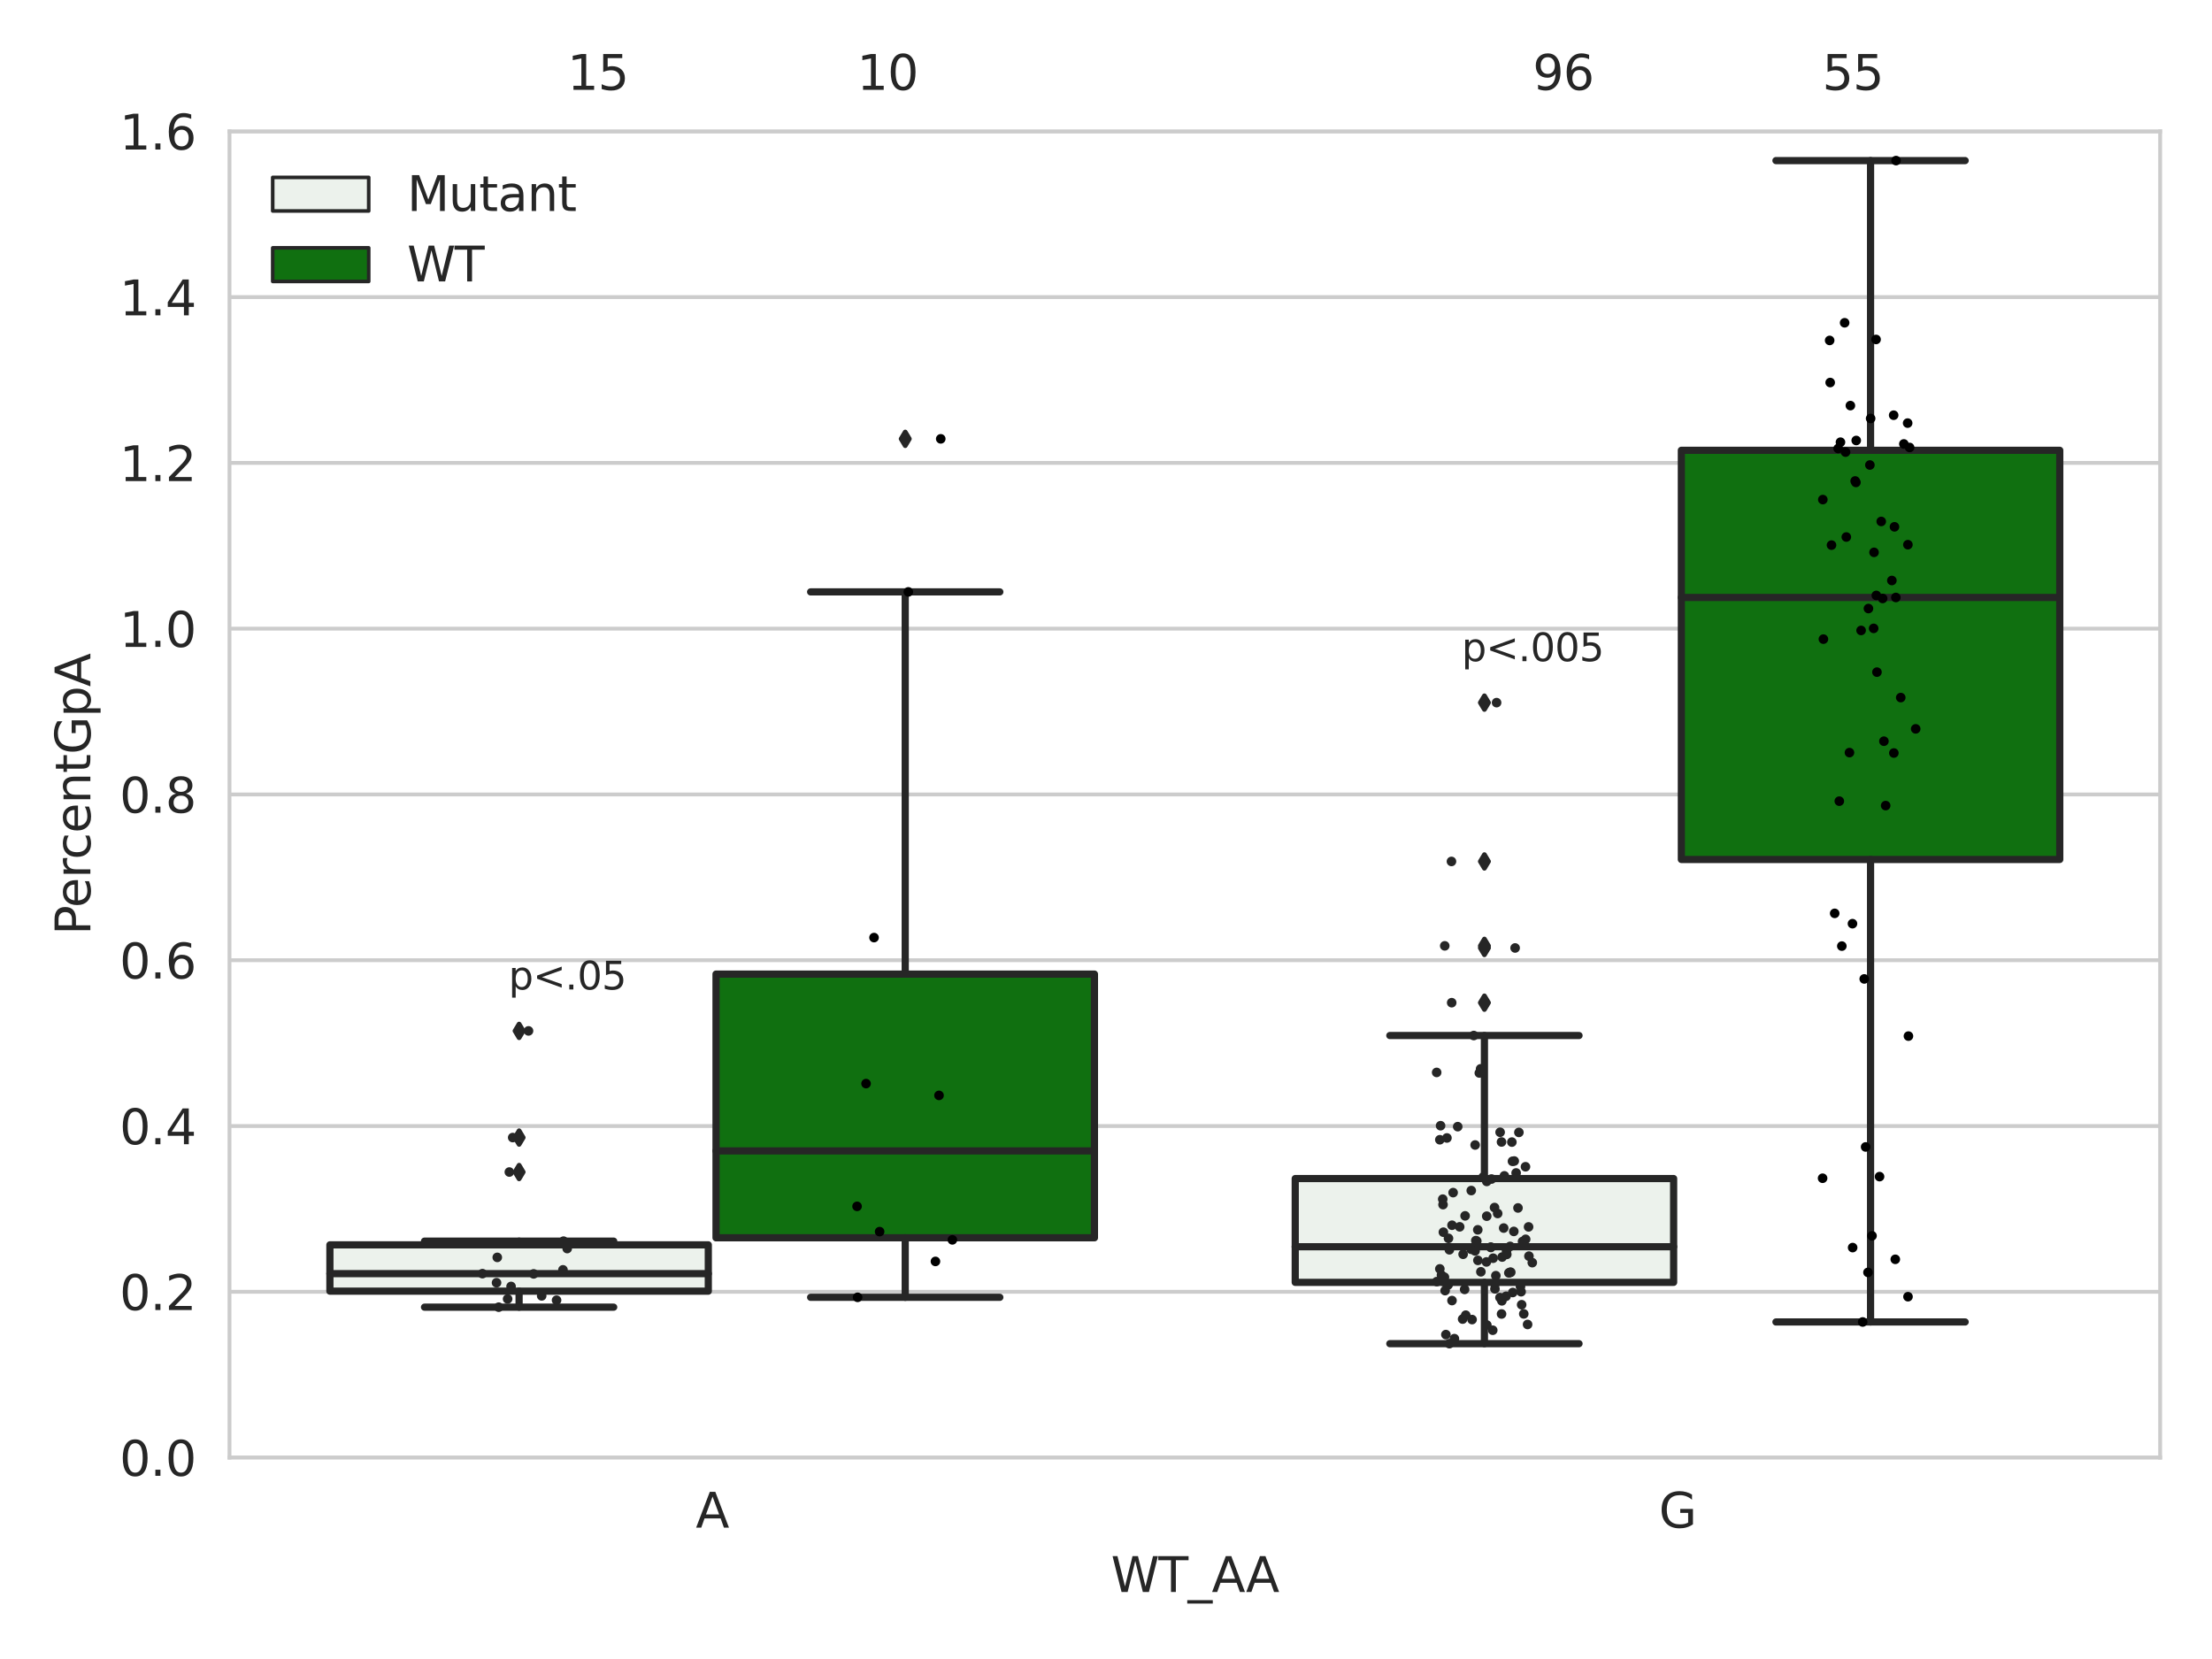 <?xml version="1.0" encoding="utf-8" standalone="no"?>
<!DOCTYPE svg PUBLIC "-//W3C//DTD SVG 1.1//EN"
  "http://www.w3.org/Graphics/SVG/1.1/DTD/svg11.dtd">
<svg xmlns:xlink="http://www.w3.org/1999/xlink" width="460.8pt" height="345.6pt" viewBox="0 0 460.8 345.6" xmlns="http://www.w3.org/2000/svg" version="1.1">
 <defs>
  <style type="text/css">*{stroke-linejoin: round; stroke-linecap: butt}</style>
 </defs>
 <g id="figure_1">
  <g id="patch_1">
   <path d="M 0 345.6 
L 460.8 345.6 
L 460.8 0 
L 0 0 
z
" style="fill: #ffffff"/>
  </g>
  <g id="axes_1">
   <g id="patch_2">
    <path d="M 47.81 303.64 
L 450 303.64 
L 450 27.354 
L 47.81 27.354 
z
" style="fill: #ffffff"/>
   </g>
   <g id="matplotlib.axis_1">
    <g id="xtick_1">
     <g id="text_1">
      <!-- A -->
      <g style="fill: #262626" transform="translate(144.937 318.238)scale(0.1 -0.1)">
       <defs>
        <path id="DejaVuSans-41" d="M 2188 4044 
L 1331 1722 
L 3047 1722 
L 2188 4044 
z
M 1831 4666 
L 2547 4666 
L 4325 0 
L 3669 0 
L 3244 1197 
L 1141 1197 
L 716 0 
L 50 0 
L 1831 4666 
z
" transform="scale(0.016)"/>
       </defs>
       <use xlink:href="#DejaVuSans-41"/>
      </g>
     </g>
    </g>
    <g id="xtick_2">
     <g id="text_2">
      <!-- G -->
      <g style="fill: #262626" transform="translate(345.578 318.238)scale(0.1 -0.1)">
       <defs>
        <path id="DejaVuSans-47" d="M 3809 666 
L 3809 1919 
L 2778 1919 
L 2778 2438 
L 4434 2438 
L 4434 434 
Q 4069 175 3628 42 
Q 3188 -91 2688 -91 
Q 1594 -91 976 548 
Q 359 1188 359 2328 
Q 359 3472 976 4111 
Q 1594 4750 2688 4750 
Q 3144 4750 3555 4637 
Q 3966 4525 4313 4306 
L 4313 3634 
Q 3963 3931 3569 4081 
Q 3175 4231 2741 4231 
Q 1884 4231 1454 3753 
Q 1025 3275 1025 2328 
Q 1025 1384 1454 906 
Q 1884 428 2741 428 
Q 3075 428 3337 486 
Q 3600 544 3809 666 
z
" transform="scale(0.016)"/>
       </defs>
       <use xlink:href="#DejaVuSans-47"/>
      </g>
     </g>
    </g>
    <g id="text_3">
     <!-- WT_AA -->
     <g style="fill: #262626" transform="translate(231.429 331.638)scale(0.1 -0.1)">
      <defs>
       <path id="DejaVuSans-57" d="M 213 4666 
L 850 4666 
L 1831 722 
L 2809 4666 
L 3519 4666 
L 4500 722 
L 5478 4666 
L 6119 4666 
L 4947 0 
L 4153 0 
L 3169 4050 
L 2175 0 
L 1381 0 
L 213 4666 
z
" transform="scale(0.016)"/>
       <path id="DejaVuSans-54" d="M -19 4666 
L 3928 4666 
L 3928 4134 
L 2272 4134 
L 2272 0 
L 1638 0 
L 1638 4134 
L -19 4134 
L -19 4666 
z
" transform="scale(0.016)"/>
       <path id="DejaVuSans-5f" d="M 3263 -1063 
L 3263 -1509 
L -63 -1509 
L -63 -1063 
L 3263 -1063 
z
" transform="scale(0.016)"/>
      </defs>
      <use xlink:href="#DejaVuSans-57"/>
      <use xlink:href="#DejaVuSans-54" x="98.877"/>
      <use xlink:href="#DejaVuSans-5f" x="159.961"/>
      <use xlink:href="#DejaVuSans-41" x="209.961"/>
      <use xlink:href="#DejaVuSans-41" x="281.119"/>
     </g>
    </g>
   </g>
   <g id="matplotlib.axis_2">
    <g id="ytick_1">
     <g id="line2d_1">
      <path d="M 47.81 303.64 
L 450 303.64 
" clip-path="url(#pd696ad9d17)" style="fill: none; stroke: #cccccc; stroke-width: 0.8; stroke-linecap: round"/>
     </g>
     <g id="text_4">
      <!-- 0.0 -->
      <g style="fill: #262626" transform="translate(24.907 307.439)scale(0.1 -0.1)">
       <defs>
        <path id="DejaVuSans-30" d="M 2034 4250 
Q 1547 4250 1301 3770 
Q 1056 3291 1056 2328 
Q 1056 1369 1301 889 
Q 1547 409 2034 409 
Q 2525 409 2770 889 
Q 3016 1369 3016 2328 
Q 3016 3291 2770 3770 
Q 2525 4250 2034 4250 
z
M 2034 4750 
Q 2819 4750 3233 4129 
Q 3647 3509 3647 2328 
Q 3647 1150 3233 529 
Q 2819 -91 2034 -91 
Q 1250 -91 836 529 
Q 422 1150 422 2328 
Q 422 3509 836 4129 
Q 1250 4750 2034 4750 
z
" transform="scale(0.016)"/>
        <path id="DejaVuSans-2e" d="M 684 794 
L 1344 794 
L 1344 0 
L 684 0 
L 684 794 
z
" transform="scale(0.016)"/>
       </defs>
       <use xlink:href="#DejaVuSans-30"/>
       <use xlink:href="#DejaVuSans-2e" x="63.623"/>
       <use xlink:href="#DejaVuSans-30" x="95.41"/>
      </g>
     </g>
    </g>
    <g id="ytick_2">
     <g id="line2d_2">
      <path d="M 47.81 269.104 
L 450 269.104 
" clip-path="url(#pd696ad9d17)" style="fill: none; stroke: #cccccc; stroke-width: 0.8; stroke-linecap: round"/>
     </g>
     <g id="text_5">
      <!-- 0.2 -->
      <g style="fill: #262626" transform="translate(24.907 272.903)scale(0.1 -0.1)">
       <defs>
        <path id="DejaVuSans-32" d="M 1228 531 
L 3431 531 
L 3431 0 
L 469 0 
L 469 531 
Q 828 903 1448 1529 
Q 2069 2156 2228 2338 
Q 2531 2678 2651 2914 
Q 2772 3150 2772 3378 
Q 2772 3750 2511 3984 
Q 2250 4219 1831 4219 
Q 1534 4219 1204 4116 
Q 875 4013 500 3803 
L 500 4441 
Q 881 4594 1212 4672 
Q 1544 4750 1819 4750 
Q 2544 4750 2975 4387 
Q 3406 4025 3406 3419 
Q 3406 3131 3298 2873 
Q 3191 2616 2906 2266 
Q 2828 2175 2409 1742 
Q 1991 1309 1228 531 
z
" transform="scale(0.016)"/>
       </defs>
       <use xlink:href="#DejaVuSans-30"/>
       <use xlink:href="#DejaVuSans-2e" x="63.623"/>
       <use xlink:href="#DejaVuSans-32" x="95.41"/>
      </g>
     </g>
    </g>
    <g id="ytick_3">
     <g id="line2d_3">
      <path d="M 47.81 234.568 
L 450 234.568 
" clip-path="url(#pd696ad9d17)" style="fill: none; stroke: #cccccc; stroke-width: 0.8; stroke-linecap: round"/>
     </g>
     <g id="text_6">
      <!-- 0.4 -->
      <g style="fill: #262626" transform="translate(24.907 238.368)scale(0.1 -0.1)">
       <defs>
        <path id="DejaVuSans-34" d="M 2419 4116 
L 825 1625 
L 2419 1625 
L 2419 4116 
z
M 2253 4666 
L 3047 4666 
L 3047 1625 
L 3713 1625 
L 3713 1100 
L 3047 1100 
L 3047 0 
L 2419 0 
L 2419 1100 
L 313 1100 
L 313 1709 
L 2253 4666 
z
" transform="scale(0.016)"/>
       </defs>
       <use xlink:href="#DejaVuSans-30"/>
       <use xlink:href="#DejaVuSans-2e" x="63.623"/>
       <use xlink:href="#DejaVuSans-34" x="95.41"/>
      </g>
     </g>
    </g>
    <g id="ytick_4">
     <g id="line2d_4">
      <path d="M 47.81 200.033 
L 450 200.033 
" clip-path="url(#pd696ad9d17)" style="fill: none; stroke: #cccccc; stroke-width: 0.8; stroke-linecap: round"/>
     </g>
     <g id="text_7">
      <!-- 0.6 -->
      <g style="fill: #262626" transform="translate(24.907 203.832)scale(0.1 -0.1)">
       <defs>
        <path id="DejaVuSans-36" d="M 2113 2584 
Q 1688 2584 1439 2293 
Q 1191 2003 1191 1497 
Q 1191 994 1439 701 
Q 1688 409 2113 409 
Q 2538 409 2786 701 
Q 3034 994 3034 1497 
Q 3034 2003 2786 2293 
Q 2538 2584 2113 2584 
z
M 3366 4563 
L 3366 3988 
Q 3128 4100 2886 4159 
Q 2644 4219 2406 4219 
Q 1781 4219 1451 3797 
Q 1122 3375 1075 2522 
Q 1259 2794 1537 2939 
Q 1816 3084 2150 3084 
Q 2853 3084 3261 2657 
Q 3669 2231 3669 1497 
Q 3669 778 3244 343 
Q 2819 -91 2113 -91 
Q 1303 -91 875 529 
Q 447 1150 447 2328 
Q 447 3434 972 4092 
Q 1497 4750 2381 4750 
Q 2619 4750 2861 4703 
Q 3103 4656 3366 4563 
z
" transform="scale(0.016)"/>
       </defs>
       <use xlink:href="#DejaVuSans-30"/>
       <use xlink:href="#DejaVuSans-2e" x="63.623"/>
       <use xlink:href="#DejaVuSans-36" x="95.41"/>
      </g>
     </g>
    </g>
    <g id="ytick_5">
     <g id="line2d_5">
      <path d="M 47.81 165.497 
L 450 165.497 
" clip-path="url(#pd696ad9d17)" style="fill: none; stroke: #cccccc; stroke-width: 0.8; stroke-linecap: round"/>
     </g>
     <g id="text_8">
      <!-- 0.8 -->
      <g style="fill: #262626" transform="translate(24.907 169.296)scale(0.1 -0.1)">
       <defs>
        <path id="DejaVuSans-38" d="M 2034 2216 
Q 1584 2216 1326 1975 
Q 1069 1734 1069 1313 
Q 1069 891 1326 650 
Q 1584 409 2034 409 
Q 2484 409 2743 651 
Q 3003 894 3003 1313 
Q 3003 1734 2745 1975 
Q 2488 2216 2034 2216 
z
M 1403 2484 
Q 997 2584 770 2862 
Q 544 3141 544 3541 
Q 544 4100 942 4425 
Q 1341 4750 2034 4750 
Q 2731 4750 3128 4425 
Q 3525 4100 3525 3541 
Q 3525 3141 3298 2862 
Q 3072 2584 2669 2484 
Q 3125 2378 3379 2068 
Q 3634 1759 3634 1313 
Q 3634 634 3220 271 
Q 2806 -91 2034 -91 
Q 1263 -91 848 271 
Q 434 634 434 1313 
Q 434 1759 690 2068 
Q 947 2378 1403 2484 
z
M 1172 3481 
Q 1172 3119 1398 2916 
Q 1625 2713 2034 2713 
Q 2441 2713 2670 2916 
Q 2900 3119 2900 3481 
Q 2900 3844 2670 4047 
Q 2441 4250 2034 4250 
Q 1625 4250 1398 4047 
Q 1172 3844 1172 3481 
z
" transform="scale(0.016)"/>
       </defs>
       <use xlink:href="#DejaVuSans-30"/>
       <use xlink:href="#DejaVuSans-2e" x="63.623"/>
       <use xlink:href="#DejaVuSans-38" x="95.41"/>
      </g>
     </g>
    </g>
    <g id="ytick_6">
     <g id="line2d_6">
      <path d="M 47.81 130.961 
L 450 130.961 
" clip-path="url(#pd696ad9d17)" style="fill: none; stroke: #cccccc; stroke-width: 0.8; stroke-linecap: round"/>
     </g>
     <g id="text_9">
      <!-- 1.0 -->
      <g style="fill: #262626" transform="translate(24.907 134.76)scale(0.1 -0.1)">
       <defs>
        <path id="DejaVuSans-31" d="M 794 531 
L 1825 531 
L 1825 4091 
L 703 3866 
L 703 4441 
L 1819 4666 
L 2450 4666 
L 2450 531 
L 3481 531 
L 3481 0 
L 794 0 
L 794 531 
z
" transform="scale(0.016)"/>
       </defs>
       <use xlink:href="#DejaVuSans-31"/>
       <use xlink:href="#DejaVuSans-2e" x="63.623"/>
       <use xlink:href="#DejaVuSans-30" x="95.41"/>
      </g>
     </g>
    </g>
    <g id="ytick_7">
     <g id="line2d_7">
      <path d="M 47.81 96.425 
L 450 96.425 
" clip-path="url(#pd696ad9d17)" style="fill: none; stroke: #cccccc; stroke-width: 0.8; stroke-linecap: round"/>
     </g>
     <g id="text_10">
      <!-- 1.2 -->
      <g style="fill: #262626" transform="translate(24.907 100.225)scale(0.1 -0.1)">
       <use xlink:href="#DejaVuSans-31"/>
       <use xlink:href="#DejaVuSans-2e" x="63.623"/>
       <use xlink:href="#DejaVuSans-32" x="95.41"/>
      </g>
     </g>
    </g>
    <g id="ytick_8">
     <g id="line2d_8">
      <path d="M 47.81 61.89 
L 450 61.89 
" clip-path="url(#pd696ad9d17)" style="fill: none; stroke: #cccccc; stroke-width: 0.8; stroke-linecap: round"/>
     </g>
     <g id="text_11">
      <!-- 1.4 -->
      <g style="fill: #262626" transform="translate(24.907 65.689)scale(0.1 -0.1)">
       <use xlink:href="#DejaVuSans-31"/>
       <use xlink:href="#DejaVuSans-2e" x="63.623"/>
       <use xlink:href="#DejaVuSans-34" x="95.41"/>
      </g>
     </g>
    </g>
    <g id="ytick_9">
     <g id="line2d_9">
      <path d="M 47.81 27.354 
L 450 27.354 
" clip-path="url(#pd696ad9d17)" style="fill: none; stroke: #cccccc; stroke-width: 0.8; stroke-linecap: round"/>
     </g>
     <g id="text_12">
      <!-- 1.6 -->
      <g style="fill: #262626" transform="translate(24.907 31.153)scale(0.1 -0.1)">
       <use xlink:href="#DejaVuSans-31"/>
       <use xlink:href="#DejaVuSans-2e" x="63.623"/>
       <use xlink:href="#DejaVuSans-36" x="95.41"/>
      </g>
     </g>
    </g>
    <g id="text_13">
     <!-- PercentGpA -->
     <g style="fill: #262626" transform="translate(18.827 194.774)rotate(-90)scale(0.1 -0.1)">
      <defs>
       <path id="DejaVuSans-50" d="M 1259 4147 
L 1259 2394 
L 2053 2394 
Q 2494 2394 2734 2622 
Q 2975 2850 2975 3272 
Q 2975 3691 2734 3919 
Q 2494 4147 2053 4147 
L 1259 4147 
z
M 628 4666 
L 2053 4666 
Q 2838 4666 3239 4311 
Q 3641 3956 3641 3272 
Q 3641 2581 3239 2228 
Q 2838 1875 2053 1875 
L 1259 1875 
L 1259 0 
L 628 0 
L 628 4666 
z
" transform="scale(0.016)"/>
       <path id="DejaVuSans-65" d="M 3597 1894 
L 3597 1613 
L 953 1613 
Q 991 1019 1311 708 
Q 1631 397 2203 397 
Q 2534 397 2845 478 
Q 3156 559 3463 722 
L 3463 178 
Q 3153 47 2828 -22 
Q 2503 -91 2169 -91 
Q 1331 -91 842 396 
Q 353 884 353 1716 
Q 353 2575 817 3079 
Q 1281 3584 2069 3584 
Q 2775 3584 3186 3129 
Q 3597 2675 3597 1894 
z
M 3022 2063 
Q 3016 2534 2758 2815 
Q 2500 3097 2075 3097 
Q 1594 3097 1305 2825 
Q 1016 2553 972 2059 
L 3022 2063 
z
" transform="scale(0.016)"/>
       <path id="DejaVuSans-72" d="M 2631 2963 
Q 2534 3019 2420 3045 
Q 2306 3072 2169 3072 
Q 1681 3072 1420 2755 
Q 1159 2438 1159 1844 
L 1159 0 
L 581 0 
L 581 3500 
L 1159 3500 
L 1159 2956 
Q 1341 3275 1631 3429 
Q 1922 3584 2338 3584 
Q 2397 3584 2469 3576 
Q 2541 3569 2628 3553 
L 2631 2963 
z
" transform="scale(0.016)"/>
       <path id="DejaVuSans-63" d="M 3122 3366 
L 3122 2828 
Q 2878 2963 2633 3030 
Q 2388 3097 2138 3097 
Q 1578 3097 1268 2742 
Q 959 2388 959 1747 
Q 959 1106 1268 751 
Q 1578 397 2138 397 
Q 2388 397 2633 464 
Q 2878 531 3122 666 
L 3122 134 
Q 2881 22 2623 -34 
Q 2366 -91 2075 -91 
Q 1284 -91 818 406 
Q 353 903 353 1747 
Q 353 2603 823 3093 
Q 1294 3584 2113 3584 
Q 2378 3584 2631 3529 
Q 2884 3475 3122 3366 
z
" transform="scale(0.016)"/>
       <path id="DejaVuSans-6e" d="M 3513 2113 
L 3513 0 
L 2938 0 
L 2938 2094 
Q 2938 2591 2744 2837 
Q 2550 3084 2163 3084 
Q 1697 3084 1428 2787 
Q 1159 2491 1159 1978 
L 1159 0 
L 581 0 
L 581 3500 
L 1159 3500 
L 1159 2956 
Q 1366 3272 1645 3428 
Q 1925 3584 2291 3584 
Q 2894 3584 3203 3211 
Q 3513 2838 3513 2113 
z
" transform="scale(0.016)"/>
       <path id="DejaVuSans-74" d="M 1172 4494 
L 1172 3500 
L 2356 3500 
L 2356 3053 
L 1172 3053 
L 1172 1153 
Q 1172 725 1289 603 
Q 1406 481 1766 481 
L 2356 481 
L 2356 0 
L 1766 0 
Q 1100 0 847 248 
Q 594 497 594 1153 
L 594 3053 
L 172 3053 
L 172 3500 
L 594 3500 
L 594 4494 
L 1172 4494 
z
" transform="scale(0.016)"/>
       <path id="DejaVuSans-70" d="M 1159 525 
L 1159 -1331 
L 581 -1331 
L 581 3500 
L 1159 3500 
L 1159 2969 
Q 1341 3281 1617 3432 
Q 1894 3584 2278 3584 
Q 2916 3584 3314 3078 
Q 3713 2572 3713 1747 
Q 3713 922 3314 415 
Q 2916 -91 2278 -91 
Q 1894 -91 1617 61 
Q 1341 213 1159 525 
z
M 3116 1747 
Q 3116 2381 2855 2742 
Q 2594 3103 2138 3103 
Q 1681 3103 1420 2742 
Q 1159 2381 1159 1747 
Q 1159 1113 1420 752 
Q 1681 391 2138 391 
Q 2594 391 2855 752 
Q 3116 1113 3116 1747 
z
" transform="scale(0.016)"/>
      </defs>
      <use xlink:href="#DejaVuSans-50"/>
      <use xlink:href="#DejaVuSans-65" x="56.678"/>
      <use xlink:href="#DejaVuSans-72" x="118.201"/>
      <use xlink:href="#DejaVuSans-63" x="157.064"/>
      <use xlink:href="#DejaVuSans-65" x="212.045"/>
      <use xlink:href="#DejaVuSans-6e" x="273.568"/>
      <use xlink:href="#DejaVuSans-74" x="336.947"/>
      <use xlink:href="#DejaVuSans-47" x="376.156"/>
      <use xlink:href="#DejaVuSans-70" x="453.646"/>
      <use xlink:href="#DejaVuSans-41" x="517.123"/>
     </g>
    </g>
   </g>
   <g id="patch_3">
    <path d="M 68.724 268.972 
L 147.553 268.972 
L 147.553 259.325 
L 68.724 259.325 
L 68.724 268.972 
z
" clip-path="url(#pd696ad9d17)" style="fill: #ecf2ec; stroke: #262626; stroke-width: 1.5; stroke-linejoin: miter"/>
   </g>
   <g id="patch_4">
    <path d="M 149.162 257.856 
L 227.991 257.856 
L 227.991 202.921 
L 149.162 202.921 
L 149.162 257.856 
z
" clip-path="url(#pd696ad9d17)" style="fill: #107010; stroke: #262626; stroke-width: 1.5; stroke-linejoin: miter"/>
   </g>
   <g id="patch_5">
    <path d="M 269.819 267.138 
L 348.648 267.138 
L 348.648 245.514 
L 269.819 245.514 
L 269.819 267.138 
z
" clip-path="url(#pd696ad9d17)" style="fill: #ecf2ec; stroke: #262626; stroke-width: 1.5; stroke-linejoin: miter"/>
   </g>
   <g id="patch_6">
    <path d="M 350.257 179.043 
L 429.086 179.043 
L 429.086 93.806 
L 350.257 93.806 
L 350.257 179.043 
z
" clip-path="url(#pd696ad9d17)" style="fill: #107010; stroke: #262626; stroke-width: 1.5; stroke-linejoin: miter"/>
   </g>
   <g id="patch_7">
    <path d="M 148.357 303.64 
L 148.357 303.64 
L 148.357 303.64 
L 148.357 303.64 
z
" clip-path="url(#pd696ad9d17)" style="fill: #ecf2ec; stroke: #262626; stroke-width: 0.75; stroke-linejoin: miter"/>
   </g>
   <g id="patch_8">
    <path d="M 148.357 303.64 
L 148.357 303.64 
L 148.357 303.64 
L 148.357 303.64 
z
" clip-path="url(#pd696ad9d17)" style="fill: #107010; stroke: #262626; stroke-width: 0.75; stroke-linejoin: miter"/>
   </g>
   <g id="PathCollection_1"/>
   <g id="PathCollection_2"/>
   <g id="line2d_10">
    <path d="M 108.138 268.972 
L 108.138 272.308 
" clip-path="url(#pd696ad9d17)" style="fill: none; stroke: #262626; stroke-width: 1.5; stroke-linecap: round"/>
   </g>
   <g id="line2d_11">
    <path d="M 108.138 259.325 
L 108.138 258.554 
" clip-path="url(#pd696ad9d17)" style="fill: none; stroke: #262626; stroke-width: 1.5; stroke-linecap: round"/>
   </g>
   <g id="line2d_12">
    <path d="M 88.431 272.308 
L 127.846 272.308 
" clip-path="url(#pd696ad9d17)" style="fill: none; stroke: #262626; stroke-width: 1.5; stroke-linecap: round"/>
   </g>
   <g id="line2d_13">
    <path d="M 88.431 258.554 
L 127.846 258.554 
" clip-path="url(#pd696ad9d17)" style="fill: none; stroke: #262626; stroke-width: 1.5; stroke-linecap: round"/>
   </g>
   <g id="line2d_14">
    <defs>
     <path id="m79a0ac161a" d="M -0 1.414 
L 0.849 0 
L 0 -1.414 
L -0.849 -0 
z
" style="stroke: #262626; stroke-linejoin: miter"/>
    </defs>
    <g clip-path="url(#pd696ad9d17)">
     <use xlink:href="#m79a0ac161a" x="108.138" y="214.756" style="fill: #262626; stroke: #262626; stroke-linejoin: miter"/>
     <use xlink:href="#m79a0ac161a" x="108.138" y="236.976" style="fill: #262626; stroke: #262626; stroke-linejoin: miter"/>
     <use xlink:href="#m79a0ac161a" x="108.138" y="244.156" style="fill: #262626; stroke: #262626; stroke-linejoin: miter"/>
    </g>
   </g>
   <g id="line2d_15">
    <path d="M 188.577 257.856 
L 188.577 270.254 
" clip-path="url(#pd696ad9d17)" style="fill: none; stroke: #262626; stroke-width: 1.5; stroke-linecap: round"/>
   </g>
   <g id="line2d_16">
    <path d="M 188.577 202.921 
L 188.577 123.303 
" clip-path="url(#pd696ad9d17)" style="fill: none; stroke: #262626; stroke-width: 1.5; stroke-linecap: round"/>
   </g>
   <g id="line2d_17">
    <path d="M 168.869 270.254 
L 208.284 270.254 
" clip-path="url(#pd696ad9d17)" style="fill: none; stroke: #262626; stroke-width: 1.5; stroke-linecap: round"/>
   </g>
   <g id="line2d_18">
    <path d="M 168.869 123.303 
L 208.284 123.303 
" clip-path="url(#pd696ad9d17)" style="fill: none; stroke: #262626; stroke-width: 1.5; stroke-linecap: round"/>
   </g>
   <g id="line2d_19">
    <g clip-path="url(#pd696ad9d17)">
     <use xlink:href="#m79a0ac161a" x="188.577" y="91.42" style="fill: #262626; stroke: #262626; stroke-linejoin: miter"/>
    </g>
   </g>
   <g id="line2d_20">
    <path d="M 309.233 267.138 
L 309.233 279.91 
" clip-path="url(#pd696ad9d17)" style="fill: none; stroke: #262626; stroke-width: 1.5; stroke-linecap: round"/>
   </g>
   <g id="line2d_21">
    <path d="M 309.233 245.514 
L 309.233 215.719 
" clip-path="url(#pd696ad9d17)" style="fill: none; stroke: #262626; stroke-width: 1.5; stroke-linecap: round"/>
   </g>
   <g id="line2d_22">
    <path d="M 289.526 279.91 
L 328.941 279.91 
" clip-path="url(#pd696ad9d17)" style="fill: none; stroke: #262626; stroke-width: 1.5; stroke-linecap: round"/>
   </g>
   <g id="line2d_23">
    <path d="M 289.526 215.719 
L 328.941 215.719 
" clip-path="url(#pd696ad9d17)" style="fill: none; stroke: #262626; stroke-width: 1.5; stroke-linecap: round"/>
   </g>
   <g id="line2d_24">
    <g clip-path="url(#pd696ad9d17)">
     <use xlink:href="#m79a0ac161a" x="309.233" y="146.371" style="fill: #262626; stroke: #262626; stroke-linejoin: miter"/>
     <use xlink:href="#m79a0ac161a" x="309.233" y="197.478" style="fill: #262626; stroke: #262626; stroke-linejoin: miter"/>
     <use xlink:href="#m79a0ac161a" x="309.233" y="179.454" style="fill: #262626; stroke: #262626; stroke-linejoin: miter"/>
     <use xlink:href="#m79a0ac161a" x="309.233" y="197.038" style="fill: #262626; stroke: #262626; stroke-linejoin: miter"/>
     <use xlink:href="#m79a0ac161a" x="309.233" y="208.878" style="fill: #262626; stroke: #262626; stroke-linejoin: miter"/>
    </g>
   </g>
   <g id="line2d_25">
    <path d="M 389.671 179.043 
L 389.671 275.391 
" clip-path="url(#pd696ad9d17)" style="fill: none; stroke: #262626; stroke-width: 1.5; stroke-linecap: round"/>
   </g>
   <g id="line2d_26">
    <path d="M 389.671 93.806 
L 389.671 33.455 
" clip-path="url(#pd696ad9d17)" style="fill: none; stroke: #262626; stroke-width: 1.5; stroke-linecap: round"/>
   </g>
   <g id="line2d_27">
    <path d="M 369.964 275.391 
L 409.379 275.391 
" clip-path="url(#pd696ad9d17)" style="fill: none; stroke: #262626; stroke-width: 1.5; stroke-linecap: round"/>
   </g>
   <g id="line2d_28">
    <path d="M 369.964 33.455 
L 409.379 33.455 
" clip-path="url(#pd696ad9d17)" style="fill: none; stroke: #262626; stroke-width: 1.5; stroke-linecap: round"/>
   </g>
   <g id="line2d_29"/>
   <g id="line2d_30">
    <path d="M 68.724 265.324 
L 147.553 265.324 
" clip-path="url(#pd696ad9d17)" style="fill: none; stroke: #262626; stroke-width: 1.5; stroke-linecap: round"/>
   </g>
   <g id="line2d_31">
    <path d="M 149.162 239.747 
L 227.991 239.747 
" clip-path="url(#pd696ad9d17)" style="fill: none; stroke: #262626; stroke-width: 1.5; stroke-linecap: round"/>
   </g>
   <g id="line2d_32">
    <path d="M 269.819 259.718 
L 348.648 259.718 
" clip-path="url(#pd696ad9d17)" style="fill: none; stroke: #262626; stroke-width: 1.5; stroke-linecap: round"/>
   </g>
   <g id="line2d_33">
    <path d="M 350.257 124.465 
L 429.086 124.465 
" clip-path="url(#pd696ad9d17)" style="fill: none; stroke: #262626; stroke-width: 1.5; stroke-linecap: round"/>
   </g>
   <g id="patch_9">
    <path d="M 47.81 303.64 
L 47.81 27.354 
" style="fill: none; stroke: #cccccc; stroke-width: 0.8; stroke-linejoin: miter; stroke-linecap: square"/>
   </g>
   <g id="patch_10">
    <path d="M 450 303.64 
L 450 27.354 
" style="fill: none; stroke: #cccccc; stroke-width: 0.8; stroke-linejoin: miter; stroke-linecap: square"/>
   </g>
   <g id="patch_11">
    <path d="M 47.81 303.64 
L 450 303.64 
" style="fill: none; stroke: #cccccc; stroke-width: 0.8; stroke-linejoin: miter; stroke-linecap: square"/>
   </g>
   <g id="patch_12">
    <path d="M 47.81 27.354 
L 450 27.354 
" style="fill: none; stroke: #cccccc; stroke-width: 0.8; stroke-linejoin: miter; stroke-linecap: square"/>
   </g>
   <g id="PathCollection_3">
    <defs>
     <path id="C0_0_0c5eec7d89" d="M 0 1 
C 0.265 1 0.52 0.895 0.707 0.707 
C 0.895 0.52 1 0.265 1 -0 
C 1 -0.265 0.895 -0.52 0.707 -0.707 
C 0.52 -0.895 0.265 -1 0 -1 
C -0.265 -1 -0.52 -0.895 -0.707 -0.707 
C -0.895 -0.52 -1 -0.265 -1 0 
C -1 0.265 -0.895 0.52 -0.707 0.707 
C -0.52 0.895 -0.265 1 0 1 
z
"/>
    </defs>
    <g clip-path="url(#pd696ad9d17)">
     <use xlink:href="#C0_0_0c5eec7d89" x="117.397" y="258.554" style="fill: #262626"/>
    </g>
    <g clip-path="url(#pd696ad9d17)">
     <use xlink:href="#C0_0_0c5eec7d89" x="111.17" y="265.371" style="fill: #262626"/>
    </g>
    <g clip-path="url(#pd696ad9d17)">
     <use xlink:href="#C0_0_0c5eec7d89" x="105.747" y="270.595" style="fill: #262626"/>
    </g>
    <g clip-path="url(#pd696ad9d17)">
     <use xlink:href="#C0_0_0c5eec7d89" x="117.277" y="264.532" style="fill: #262626"/>
    </g>
    <g clip-path="url(#pd696ad9d17)">
     <use xlink:href="#C0_0_0c5eec7d89" x="106.466" y="267.993" style="fill: #262626"/>
    </g>
    <g clip-path="url(#pd696ad9d17)">
     <use xlink:href="#C0_0_0c5eec7d89" x="110.098" y="214.756" style="fill: #262626"/>
    </g>
    <g clip-path="url(#pd696ad9d17)">
     <use xlink:href="#C0_0_0c5eec7d89" x="100.498" y="265.324" style="fill: #262626"/>
    </g>
    <g clip-path="url(#pd696ad9d17)">
     <use xlink:href="#C0_0_0c5eec7d89" x="118.158" y="260.097" style="fill: #262626"/>
    </g>
    <g clip-path="url(#pd696ad9d17)">
     <use xlink:href="#C0_0_0c5eec7d89" x="103.438" y="267.217" style="fill: #262626"/>
    </g>
    <g clip-path="url(#pd696ad9d17)">
     <use xlink:href="#C0_0_0c5eec7d89" x="112.843" y="269.951" style="fill: #262626"/>
    </g>
    <g clip-path="url(#pd696ad9d17)">
     <use xlink:href="#C0_0_0c5eec7d89" x="106.807" y="236.976" style="fill: #262626"/>
    </g>
    <g clip-path="url(#pd696ad9d17)">
     <use xlink:href="#C0_0_0c5eec7d89" x="103.592" y="261.934" style="fill: #262626"/>
    </g>
    <g clip-path="url(#pd696ad9d17)">
     <use xlink:href="#C0_0_0c5eec7d89" x="115.944" y="270.859" style="fill: #262626"/>
    </g>
    <g clip-path="url(#pd696ad9d17)">
     <use xlink:href="#C0_0_0c5eec7d89" x="103.889" y="272.308" style="fill: #262626"/>
    </g>
    <g clip-path="url(#pd696ad9d17)">
     <use xlink:href="#C0_0_0c5eec7d89" x="106.108" y="244.156" style="fill: #262626"/>
    </g>
   </g>
   <g id="PathCollection_4">
    <defs>
     <path id="C1_0_e59fe86f76" d="M 0 1 
C 0.265 1 0.52 0.895 0.707 0.707 
C 0.895 0.52 1 0.265 1 -0 
C 1 -0.265 0.895 -0.52 0.707 -0.707 
C 0.52 -0.895 0.265 -1 0 -1 
C -0.265 -1 -0.52 -0.895 -0.707 -0.707 
C -0.895 -0.52 -1 -0.265 -1 0 
C -1 0.265 -0.895 0.52 -0.707 0.707 
C -0.52 0.895 -0.265 1 0 1 
z
"/>
    </defs>
    <g clip-path="url(#pd696ad9d17)">
     <use xlink:href="#C1_0_e59fe86f76" x="182.077" y="195.316"/>
    </g>
    <g clip-path="url(#pd696ad9d17)">
     <use xlink:href="#C1_0_e59fe86f76" x="195.613" y="228.19"/>
    </g>
    <g clip-path="url(#pd696ad9d17)">
     <use xlink:href="#C1_0_e59fe86f76" x="178.653" y="270.254"/>
    </g>
    <g clip-path="url(#pd696ad9d17)">
     <use xlink:href="#C1_0_e59fe86f76" x="194.871" y="262.777"/>
    </g>
    <g clip-path="url(#pd696ad9d17)">
     <use xlink:href="#C1_0_e59fe86f76" x="183.241" y="256.571"/>
    </g>
    <g clip-path="url(#pd696ad9d17)">
     <use xlink:href="#C1_0_e59fe86f76" x="195.977" y="91.42"/>
    </g>
    <g clip-path="url(#pd696ad9d17)">
     <use xlink:href="#C1_0_e59fe86f76" x="178.545" y="251.305"/>
    </g>
    <g clip-path="url(#pd696ad9d17)">
     <use xlink:href="#C1_0_e59fe86f76" x="189.221" y="123.303"/>
    </g>
    <g clip-path="url(#pd696ad9d17)">
     <use xlink:href="#C1_0_e59fe86f76" x="180.417" y="225.734"/>
    </g>
    <g clip-path="url(#pd696ad9d17)">
     <use xlink:href="#C1_0_e59fe86f76" x="198.398" y="258.284"/>
    </g>
   </g>
   <g id="PathCollection_5">
    <defs>
     <path id="C2_0_a5a1e989e1" d="M 0 1 
C 0.265 1 0.52 0.895 0.707 0.707 
C 0.895 0.52 1 0.265 1 -0 
C 1 -0.265 0.895 -0.52 0.707 -0.707 
C 0.52 -0.895 0.265 -1 0 -1 
C -0.265 -1 -0.52 -0.895 -0.707 -0.707 
C -0.895 -0.52 -1 -0.265 -1 0 
C -1 0.265 -0.895 0.52 -0.707 0.707 
C -0.52 0.895 -0.265 1 0 1 
z
"/>
    </defs>
    <g clip-path="url(#pd696ad9d17)">
     <use xlink:href="#C2_0_a5a1e989e1" x="312.792" y="237.893" style="fill: #262626"/>
    </g>
    <g clip-path="url(#pd696ad9d17)">
     <use xlink:href="#C2_0_a5a1e989e1" x="305.21" y="253.287" style="fill: #262626"/>
    </g>
    <g clip-path="url(#pd696ad9d17)">
     <use xlink:href="#C2_0_a5a1e989e1" x="299.945" y="237.431" style="fill: #262626"/>
    </g>
    <g clip-path="url(#pd696ad9d17)">
     <use xlink:href="#C2_0_a5a1e989e1" x="301.422" y="237.058" style="fill: #262626"/>
    </g>
    <g clip-path="url(#pd696ad9d17)">
     <use xlink:href="#C2_0_a5a1e989e1" x="305.344" y="273.973" style="fill: #262626"/>
    </g>
    <g clip-path="url(#pd696ad9d17)">
     <use xlink:href="#C2_0_a5a1e989e1" x="300.287" y="265.632" style="fill: #262626"/>
    </g>
    <g clip-path="url(#pd696ad9d17)">
     <use xlink:href="#C2_0_a5a1e989e1" x="312.801" y="273.727" style="fill: #262626"/>
    </g>
    <g clip-path="url(#pd696ad9d17)">
     <use xlink:href="#C2_0_a5a1e989e1" x="311.765" y="146.371" style="fill: #262626"/>
    </g>
    <g clip-path="url(#pd696ad9d17)">
     <use xlink:href="#C2_0_a5a1e989e1" x="316.988" y="271.797" style="fill: #262626"/>
    </g>
    <g clip-path="url(#pd696ad9d17)">
     <use xlink:href="#C2_0_a5a1e989e1" x="315.133" y="269.252" style="fill: #262626"/>
    </g>
    <g clip-path="url(#pd696ad9d17)">
     <use xlink:href="#C2_0_a5a1e989e1" x="312.928" y="261.864" style="fill: #262626"/>
    </g>
    <g clip-path="url(#pd696ad9d17)">
     <use xlink:href="#C2_0_a5a1e989e1" x="318.505" y="261.673" style="fill: #262626"/>
    </g>
    <g clip-path="url(#pd696ad9d17)">
     <use xlink:href="#C2_0_a5a1e989e1" x="308.493" y="264.938" style="fill: #262626"/>
    </g>
    <g clip-path="url(#pd696ad9d17)">
     <use xlink:href="#C2_0_a5a1e989e1" x="310.965" y="277.111" style="fill: #262626"/>
    </g>
    <g clip-path="url(#pd696ad9d17)">
     <use xlink:href="#C2_0_a5a1e989e1" x="307.848" y="256.193" style="fill: #262626"/>
    </g>
    <g clip-path="url(#pd696ad9d17)">
     <use xlink:href="#C2_0_a5a1e989e1" x="315.445" y="241.861" style="fill: #262626"/>
    </g>
    <g clip-path="url(#pd696ad9d17)">
     <use xlink:href="#C2_0_a5a1e989e1" x="305.109" y="268.606" style="fill: #262626"/>
    </g>
    <g clip-path="url(#pd696ad9d17)">
     <use xlink:href="#C2_0_a5a1e989e1" x="307.013" y="215.719" style="fill: #262626"/>
    </g>
    <g clip-path="url(#pd696ad9d17)">
     <use xlink:href="#C2_0_a5a1e989e1" x="308.436" y="222.66" style="fill: #262626"/>
    </g>
    <g clip-path="url(#pd696ad9d17)">
     <use xlink:href="#C2_0_a5a1e989e1" x="316.874" y="269.089" style="fill: #262626"/>
    </g>
    <g clip-path="url(#pd696ad9d17)">
     <use xlink:href="#C2_0_a5a1e989e1" x="304.079" y="255.569" style="fill: #262626"/>
    </g>
    <g clip-path="url(#pd696ad9d17)">
     <use xlink:href="#C2_0_a5a1e989e1" x="302.479" y="270.931" style="fill: #262626"/>
    </g>
    <g clip-path="url(#pd696ad9d17)">
     <use xlink:href="#C2_0_a5a1e989e1" x="301.042" y="268.857" style="fill: #262626"/>
    </g>
    <g clip-path="url(#pd696ad9d17)">
     <use xlink:href="#C2_0_a5a1e989e1" x="302.481" y="255.238" style="fill: #262626"/>
    </g>
    <g clip-path="url(#pd696ad9d17)">
     <use xlink:href="#C2_0_a5a1e989e1" x="316.746" y="268.029" style="fill: #262626"/>
    </g>
    <g clip-path="url(#pd696ad9d17)">
     <use xlink:href="#C2_0_a5a1e989e1" x="317.822" y="258.169" style="fill: #262626"/>
    </g>
    <g clip-path="url(#pd696ad9d17)">
     <use xlink:href="#C2_0_a5a1e989e1" x="314.321" y="265.165" style="fill: #262626"/>
    </g>
    <g clip-path="url(#pd696ad9d17)">
     <use xlink:href="#C2_0_a5a1e989e1" x="318.431" y="255.585" style="fill: #262626"/>
    </g>
    <g clip-path="url(#pd696ad9d17)">
     <use xlink:href="#C2_0_a5a1e989e1" x="301.929" y="279.91" style="fill: #262626"/>
    </g>
    <g clip-path="url(#pd696ad9d17)">
     <use xlink:href="#C2_0_a5a1e989e1" x="311.338" y="251.552" style="fill: #262626"/>
    </g>
    <g clip-path="url(#pd696ad9d17)">
     <use xlink:href="#C2_0_a5a1e989e1" x="309.712" y="253.352" style="fill: #262626"/>
    </g>
    <g clip-path="url(#pd696ad9d17)">
     <use xlink:href="#C2_0_a5a1e989e1" x="314.582" y="259.646" style="fill: #262626"/>
    </g>
    <g clip-path="url(#pd696ad9d17)">
     <use xlink:href="#C2_0_a5a1e989e1" x="300.098" y="234.504" style="fill: #262626"/>
    </g>
    <g clip-path="url(#pd696ad9d17)">
     <use xlink:href="#C2_0_a5a1e989e1" x="315.628" y="197.478" style="fill: #262626"/>
    </g>
    <g clip-path="url(#pd696ad9d17)">
     <use xlink:href="#C2_0_a5a1e989e1" x="300.685" y="256.688" style="fill: #262626"/>
    </g>
    <g clip-path="url(#pd696ad9d17)">
     <use xlink:href="#C2_0_a5a1e989e1" x="307.64" y="258.544" style="fill: #262626"/>
    </g>
    <g clip-path="url(#pd696ad9d17)">
     <use xlink:href="#C2_0_a5a1e989e1" x="300.548" y="249.806" style="fill: #262626"/>
    </g>
    <g clip-path="url(#pd696ad9d17)">
     <use xlink:href="#C2_0_a5a1e989e1" x="299.315" y="266.983" style="fill: #262626"/>
    </g>
    <g clip-path="url(#pd696ad9d17)">
     <use xlink:href="#C2_0_a5a1e989e1" x="302.714" y="248.445" style="fill: #262626"/>
    </g>
    <g clip-path="url(#pd696ad9d17)">
     <use xlink:href="#C2_0_a5a1e989e1" x="315.357" y="256.525" style="fill: #262626"/>
    </g>
    <g clip-path="url(#pd696ad9d17)">
     <use xlink:href="#C2_0_a5a1e989e1" x="301.674" y="267.664" style="fill: #262626"/>
    </g>
    <g clip-path="url(#pd696ad9d17)">
     <use xlink:href="#C2_0_a5a1e989e1" x="312.504" y="235.87" style="fill: #262626"/>
    </g>
    <g clip-path="url(#pd696ad9d17)">
     <use xlink:href="#C2_0_a5a1e989e1" x="308.172" y="223.521" style="fill: #262626"/>
    </g>
    <g clip-path="url(#pd696ad9d17)">
     <use xlink:href="#C2_0_a5a1e989e1" x="318.224" y="275.91" style="fill: #262626"/>
    </g>
    <g clip-path="url(#pd696ad9d17)">
     <use xlink:href="#C2_0_a5a1e989e1" x="312.472" y="270.311" style="fill: #262626"/>
    </g>
    <g clip-path="url(#pd696ad9d17)">
     <use xlink:href="#C2_0_a5a1e989e1" x="301.747" y="257.971" style="fill: #262626"/>
    </g>
    <g clip-path="url(#pd696ad9d17)">
     <use xlink:href="#C2_0_a5a1e989e1" x="301.206" y="278.019" style="fill: #262626"/>
    </g>
    <g clip-path="url(#pd696ad9d17)">
     <use xlink:href="#C2_0_a5a1e989e1" x="309.717" y="246.113" style="fill: #262626"/>
    </g>
    <g clip-path="url(#pd696ad9d17)">
     <use xlink:href="#C2_0_a5a1e989e1" x="300.903" y="266.061" style="fill: #262626"/>
    </g>
    <g clip-path="url(#pd696ad9d17)">
     <use xlink:href="#C2_0_a5a1e989e1" x="303.669" y="234.701" style="fill: #262626"/>
    </g>
    <g clip-path="url(#pd696ad9d17)">
     <use xlink:href="#C2_0_a5a1e989e1" x="313.388" y="244.951" style="fill: #262626"/>
    </g>
    <g clip-path="url(#pd696ad9d17)">
     <use xlink:href="#C2_0_a5a1e989e1" x="308.967" y="245.21" style="fill: #262626"/>
    </g>
    <g clip-path="url(#pd696ad9d17)">
     <use xlink:href="#C2_0_a5a1e989e1" x="314.574" y="265.049" style="fill: #262626"/>
    </g>
    <g clip-path="url(#pd696ad9d17)">
     <use xlink:href="#C2_0_a5a1e989e1" x="313.893" y="261.315" style="fill: #262626"/>
    </g>
    <g clip-path="url(#pd696ad9d17)">
     <use xlink:href="#C2_0_a5a1e989e1" x="299.945" y="264.333" style="fill: #262626"/>
    </g>
    <g clip-path="url(#pd696ad9d17)">
     <use xlink:href="#C2_0_a5a1e989e1" x="315.078" y="241.922" style="fill: #262626"/>
    </g>
    <g clip-path="url(#pd696ad9d17)">
     <use xlink:href="#C2_0_a5a1e989e1" x="299.283" y="223.406" style="fill: #262626"/>
    </g>
    <g clip-path="url(#pd696ad9d17)">
     <use xlink:href="#C2_0_a5a1e989e1" x="311.611" y="265.747" style="fill: #262626"/>
    </g>
    <g clip-path="url(#pd696ad9d17)">
     <use xlink:href="#C2_0_a5a1e989e1" x="306.491" y="248.013" style="fill: #262626"/>
    </g>
    <g clip-path="url(#pd696ad9d17)">
     <use xlink:href="#C2_0_a5a1e989e1" x="317.787" y="243.054" style="fill: #262626"/>
    </g>
    <g clip-path="url(#pd696ad9d17)">
     <use xlink:href="#C2_0_a5a1e989e1" x="306.452" y="260.243" style="fill: #262626"/>
    </g>
    <g clip-path="url(#pd696ad9d17)">
     <use xlink:href="#C2_0_a5a1e989e1" x="300.61" y="250.945" style="fill: #262626"/>
    </g>
    <g clip-path="url(#pd696ad9d17)">
     <use xlink:href="#C2_0_a5a1e989e1" x="311.993" y="252.793" style="fill: #262626"/>
    </g>
    <g clip-path="url(#pd696ad9d17)">
     <use xlink:href="#C2_0_a5a1e989e1" x="307.287" y="260.586" style="fill: #262626"/>
    </g>
    <g clip-path="url(#pd696ad9d17)">
     <use xlink:href="#C2_0_a5a1e989e1" x="311.434" y="267.484" style="fill: #262626"/>
    </g>
    <g clip-path="url(#pd696ad9d17)">
     <use xlink:href="#C2_0_a5a1e989e1" x="311.425" y="268.491" style="fill: #262626"/>
    </g>
    <g clip-path="url(#pd696ad9d17)">
     <use xlink:href="#C2_0_a5a1e989e1" x="307.437" y="258.441" style="fill: #262626"/>
    </g>
    <g clip-path="url(#pd696ad9d17)">
     <use xlink:href="#C2_0_a5a1e989e1" x="312.869" y="270.989" style="fill: #262626"/>
    </g>
    <g clip-path="url(#pd696ad9d17)">
     <use xlink:href="#C2_0_a5a1e989e1" x="317.429" y="273.708" style="fill: #262626"/>
    </g>
    <g clip-path="url(#pd696ad9d17)">
     <use xlink:href="#C2_0_a5a1e989e1" x="315.838" y="244.346" style="fill: #262626"/>
    </g>
    <g clip-path="url(#pd696ad9d17)">
     <use xlink:href="#C2_0_a5a1e989e1" x="307.299" y="238.523" style="fill: #262626"/>
    </g>
    <g clip-path="url(#pd696ad9d17)">
     <use xlink:href="#C2_0_a5a1e989e1" x="304.693" y="274.788" style="fill: #262626"/>
    </g>
    <g clip-path="url(#pd696ad9d17)">
     <use xlink:href="#C2_0_a5a1e989e1" x="316.225" y="251.637" style="fill: #262626"/>
    </g>
    <g clip-path="url(#pd696ad9d17)">
     <use xlink:href="#C2_0_a5a1e989e1" x="302.978" y="278.864" style="fill: #262626"/>
    </g>
    <g clip-path="url(#pd696ad9d17)">
     <use xlink:href="#C2_0_a5a1e989e1" x="301.931" y="260.352" style="fill: #262626"/>
    </g>
    <g clip-path="url(#pd696ad9d17)">
     <use xlink:href="#C2_0_a5a1e989e1" x="319.203" y="263.034" style="fill: #262626"/>
    </g>
    <g clip-path="url(#pd696ad9d17)">
     <use xlink:href="#C2_0_a5a1e989e1" x="314.723" y="265.032" style="fill: #262626"/>
    </g>
    <g clip-path="url(#pd696ad9d17)">
     <use xlink:href="#C2_0_a5a1e989e1" x="309.734" y="276.024" style="fill: #262626"/>
    </g>
    <g clip-path="url(#pd696ad9d17)">
     <use xlink:href="#C2_0_a5a1e989e1" x="310.565" y="259.79" style="fill: #262626"/>
    </g>
    <g clip-path="url(#pd696ad9d17)">
     <use xlink:href="#C2_0_a5a1e989e1" x="309.649" y="262.883" style="fill: #262626"/>
    </g>
    <g clip-path="url(#pd696ad9d17)">
     <use xlink:href="#C2_0_a5a1e989e1" x="304.795" y="261.288" style="fill: #262626"/>
    </g>
    <g clip-path="url(#pd696ad9d17)">
     <use xlink:href="#C2_0_a5a1e989e1" x="317.173" y="258.633" style="fill: #262626"/>
    </g>
    <g clip-path="url(#pd696ad9d17)">
     <use xlink:href="#C2_0_a5a1e989e1" x="314.949" y="237.918" style="fill: #262626"/>
    </g>
    <g clip-path="url(#pd696ad9d17)">
     <use xlink:href="#C2_0_a5a1e989e1" x="300.851" y="267.022" style="fill: #262626"/>
    </g>
    <g clip-path="url(#pd696ad9d17)">
     <use xlink:href="#C2_0_a5a1e989e1" x="313.744" y="270.034" style="fill: #262626"/>
    </g>
    <g clip-path="url(#pd696ad9d17)">
     <use xlink:href="#C2_0_a5a1e989e1" x="306.662" y="274.891" style="fill: #262626"/>
    </g>
    <g clip-path="url(#pd696ad9d17)">
     <use xlink:href="#C2_0_a5a1e989e1" x="310.712" y="245.615" style="fill: #262626"/>
    </g>
    <g clip-path="url(#pd696ad9d17)">
     <use xlink:href="#C2_0_a5a1e989e1" x="307.875" y="262.557" style="fill: #262626"/>
    </g>
    <g clip-path="url(#pd696ad9d17)">
     <use xlink:href="#C2_0_a5a1e989e1" x="313.245" y="255.826" style="fill: #262626"/>
    </g>
    <g clip-path="url(#pd696ad9d17)">
     <use xlink:href="#C2_0_a5a1e989e1" x="302.367" y="179.454" style="fill: #262626"/>
    </g>
    <g clip-path="url(#pd696ad9d17)">
     <use xlink:href="#C2_0_a5a1e989e1" x="313.832" y="260.584" style="fill: #262626"/>
    </g>
    <g clip-path="url(#pd696ad9d17)">
     <use xlink:href="#C2_0_a5a1e989e1" x="300.969" y="197.038" style="fill: #262626"/>
    </g>
    <g clip-path="url(#pd696ad9d17)">
     <use xlink:href="#C2_0_a5a1e989e1" x="316.412" y="235.901" style="fill: #262626"/>
    </g>
    <g clip-path="url(#pd696ad9d17)">
     <use xlink:href="#C2_0_a5a1e989e1" x="311.047" y="262.108" style="fill: #262626"/>
    </g>
    <g clip-path="url(#pd696ad9d17)">
     <use xlink:href="#C2_0_a5a1e989e1" x="302.414" y="208.878" style="fill: #262626"/>
    </g>
    <g clip-path="url(#pd696ad9d17)">
     <use xlink:href="#C2_0_a5a1e989e1" x="310.561" y="259.87" style="fill: #262626"/>
    </g>
   </g>
   <g id="PathCollection_6">
    <defs>
     <path id="C3_0_d7fdc87fcf" d="M 0 1 
C 0.265 1 0.52 0.895 0.707 0.707 
C 0.895 0.52 1 0.265 1 -0 
C 1 -0.265 0.895 -0.52 0.707 -0.707 
C 0.52 -0.895 0.265 -1 0 -1 
C -0.265 -1 -0.52 -0.895 -0.707 -0.707 
C -0.895 -0.52 -1 -0.265 -1 0 
C -1 0.265 -0.895 0.52 -0.707 0.707 
C -0.52 0.895 -0.265 1 0 1 
z
"/>
    </defs>
    <g clip-path="url(#pd696ad9d17)">
     <use xlink:href="#C3_0_d7fdc87fcf" x="397.564" y="215.838"/>
    </g>
    <g clip-path="url(#pd696ad9d17)">
     <use xlink:href="#C3_0_d7fdc87fcf" x="387.701" y="131.332"/>
    </g>
    <g clip-path="url(#pd696ad9d17)">
     <use xlink:href="#C3_0_d7fdc87fcf" x="397.47" y="270.124"/>
    </g>
    <g clip-path="url(#pd696ad9d17)">
     <use xlink:href="#C3_0_d7fdc87fcf" x="379.68" y="245.449"/>
    </g>
    <g clip-path="url(#pd696ad9d17)">
     <use xlink:href="#C3_0_d7fdc87fcf" x="389.53" y="96.871"/>
    </g>
    <g clip-path="url(#pd696ad9d17)">
     <use xlink:href="#C3_0_d7fdc87fcf" x="385.47" y="84.493"/>
    </g>
    <g clip-path="url(#pd696ad9d17)">
     <use xlink:href="#C3_0_d7fdc87fcf" x="394.825" y="262.338"/>
    </g>
    <g clip-path="url(#pd696ad9d17)">
     <use xlink:href="#C3_0_d7fdc87fcf" x="394.525" y="156.867"/>
    </g>
    <g clip-path="url(#pd696ad9d17)">
     <use xlink:href="#C3_0_d7fdc87fcf" x="383.686" y="197.09"/>
    </g>
    <g clip-path="url(#pd696ad9d17)">
     <use xlink:href="#C3_0_d7fdc87fcf" x="389.135" y="265.065"/>
    </g>
    <g clip-path="url(#pd696ad9d17)">
     <use xlink:href="#C3_0_d7fdc87fcf" x="388.029" y="275.391"/>
    </g>
    <g clip-path="url(#pd696ad9d17)">
     <use xlink:href="#C3_0_d7fdc87fcf" x="385.905" y="192.419"/>
    </g>
    <g clip-path="url(#pd696ad9d17)">
     <use xlink:href="#C3_0_d7fdc87fcf" x="383.162" y="166.895"/>
    </g>
    <g clip-path="url(#pd696ad9d17)">
     <use xlink:href="#C3_0_d7fdc87fcf" x="399.074" y="151.835"/>
    </g>
    <g clip-path="url(#pd696ad9d17)">
     <use xlink:href="#C3_0_d7fdc87fcf" x="389.976" y="257.443"/>
    </g>
    <g clip-path="url(#pd696ad9d17)">
     <use xlink:href="#C3_0_d7fdc87fcf" x="391.895" y="108.628"/>
    </g>
    <g clip-path="url(#pd696ad9d17)">
     <use xlink:href="#C3_0_d7fdc87fcf" x="388.646" y="238.93"/>
    </g>
    <g clip-path="url(#pd696ad9d17)">
     <use xlink:href="#C3_0_d7fdc87fcf" x="397.808" y="93.216"/>
    </g>
    <g clip-path="url(#pd696ad9d17)">
     <use xlink:href="#C3_0_d7fdc87fcf" x="394.483" y="86.495"/>
    </g>
    <g clip-path="url(#pd696ad9d17)">
     <use xlink:href="#C3_0_d7fdc87fcf" x="383.404" y="92.117"/>
    </g>
    <g clip-path="url(#pd696ad9d17)">
     <use xlink:href="#C3_0_d7fdc87fcf" x="381.15" y="70.918"/>
    </g>
    <g clip-path="url(#pd696ad9d17)">
     <use xlink:href="#C3_0_d7fdc87fcf" x="390.317" y="130.902"/>
    </g>
    <g clip-path="url(#pd696ad9d17)">
     <use xlink:href="#C3_0_d7fdc87fcf" x="394.981" y="33.455"/>
    </g>
    <g clip-path="url(#pd696ad9d17)">
     <use xlink:href="#C3_0_d7fdc87fcf" x="381.262" y="79.688"/>
    </g>
    <g clip-path="url(#pd696ad9d17)">
     <use xlink:href="#C3_0_d7fdc87fcf" x="396.607" y="92.479"/>
    </g>
    <g clip-path="url(#pd696ad9d17)">
     <use xlink:href="#C3_0_d7fdc87fcf" x="397.448" y="113.468"/>
    </g>
    <g clip-path="url(#pd696ad9d17)">
     <use xlink:href="#C3_0_d7fdc87fcf" x="379.729" y="104.073"/>
    </g>
    <g clip-path="url(#pd696ad9d17)">
     <use xlink:href="#C3_0_d7fdc87fcf" x="392.191" y="124.67"/>
    </g>
    <g clip-path="url(#pd696ad9d17)">
     <use xlink:href="#C3_0_d7fdc87fcf" x="390.819" y="70.714"/>
    </g>
    <g clip-path="url(#pd696ad9d17)">
     <use xlink:href="#C3_0_d7fdc87fcf" x="390.398" y="115.065"/>
    </g>
    <g clip-path="url(#pd696ad9d17)">
     <use xlink:href="#C3_0_d7fdc87fcf" x="386.622" y="100.495"/>
    </g>
    <g clip-path="url(#pd696ad9d17)">
     <use xlink:href="#C3_0_d7fdc87fcf" x="389.686" y="87.176"/>
    </g>
    <g clip-path="url(#pd696ad9d17)">
     <use xlink:href="#C3_0_d7fdc87fcf" x="385.277" y="156.781"/>
    </g>
    <g clip-path="url(#pd696ad9d17)">
     <use xlink:href="#C3_0_d7fdc87fcf" x="384.461" y="94.18"/>
    </g>
    <g clip-path="url(#pd696ad9d17)">
     <use xlink:href="#C3_0_d7fdc87fcf" x="397.399" y="88.139"/>
    </g>
    <g clip-path="url(#pd696ad9d17)">
     <use xlink:href="#C3_0_d7fdc87fcf" x="384.272" y="67.24"/>
    </g>
    <g clip-path="url(#pd696ad9d17)">
     <use xlink:href="#C3_0_d7fdc87fcf" x="394.111" y="120.93"/>
    </g>
    <g clip-path="url(#pd696ad9d17)">
     <use xlink:href="#C3_0_d7fdc87fcf" x="379.85" y="133.144"/>
    </g>
    <g clip-path="url(#pd696ad9d17)">
     <use xlink:href="#C3_0_d7fdc87fcf" x="389.231" y="126.771"/>
    </g>
    <g clip-path="url(#pd696ad9d17)">
     <use xlink:href="#C3_0_d7fdc87fcf" x="394.943" y="124.465"/>
    </g>
    <g clip-path="url(#pd696ad9d17)">
     <use xlink:href="#C3_0_d7fdc87fcf" x="386.466" y="100.195"/>
    </g>
    <g clip-path="url(#pd696ad9d17)">
     <use xlink:href="#C3_0_d7fdc87fcf" x="390.87" y="124.036"/>
    </g>
    <g clip-path="url(#pd696ad9d17)">
     <use xlink:href="#C3_0_d7fdc87fcf" x="391.543" y="245.112"/>
    </g>
    <g clip-path="url(#pd696ad9d17)">
     <use xlink:href="#C3_0_d7fdc87fcf" x="388.357" y="203.928"/>
    </g>
    <g clip-path="url(#pd696ad9d17)">
     <use xlink:href="#C3_0_d7fdc87fcf" x="394.655" y="109.747"/>
    </g>
    <g clip-path="url(#pd696ad9d17)">
     <use xlink:href="#C3_0_d7fdc87fcf" x="395.961" y="145.317"/>
    </g>
    <g clip-path="url(#pd696ad9d17)">
     <use xlink:href="#C3_0_d7fdc87fcf" x="391.003" y="140.017"/>
    </g>
    <g clip-path="url(#pd696ad9d17)">
     <use xlink:href="#C3_0_d7fdc87fcf" x="381.536" y="113.559"/>
    </g>
    <g clip-path="url(#pd696ad9d17)">
     <use xlink:href="#C3_0_d7fdc87fcf" x="385.94" y="259.895"/>
    </g>
    <g clip-path="url(#pd696ad9d17)">
     <use xlink:href="#C3_0_d7fdc87fcf" x="386.687" y="91.76"/>
    </g>
    <g clip-path="url(#pd696ad9d17)">
     <use xlink:href="#C3_0_d7fdc87fcf" x="384.622" y="111.869"/>
    </g>
    <g clip-path="url(#pd696ad9d17)">
     <use xlink:href="#C3_0_d7fdc87fcf" x="392.455" y="154.404"/>
    </g>
    <g clip-path="url(#pd696ad9d17)">
     <use xlink:href="#C3_0_d7fdc87fcf" x="382.925" y="93.433"/>
    </g>
    <g clip-path="url(#pd696ad9d17)">
     <use xlink:href="#C3_0_d7fdc87fcf" x="382.199" y="190.268"/>
    </g>
    <g clip-path="url(#pd696ad9d17)">
     <use xlink:href="#C3_0_d7fdc87fcf" x="392.818" y="167.818"/>
    </g>
   </g>
   <g id="text_14">
    <!-- 15 -->
    <g style="fill: #262626" transform="translate(118.193 18.72)scale(0.1 -0.1)">
     <defs>
      <path id="DejaVuSans-35" d="M 691 4666 
L 3169 4666 
L 3169 4134 
L 1269 4134 
L 1269 2991 
Q 1406 3038 1543 3061 
Q 1681 3084 1819 3084 
Q 2600 3084 3056 2656 
Q 3513 2228 3513 1497 
Q 3513 744 3044 326 
Q 2575 -91 1722 -91 
Q 1428 -91 1123 -41 
Q 819 9 494 109 
L 494 744 
Q 775 591 1075 516 
Q 1375 441 1709 441 
Q 2250 441 2565 725 
Q 2881 1009 2881 1497 
Q 2881 1984 2565 2268 
Q 2250 2553 1709 2553 
Q 1456 2553 1204 2497 
Q 953 2441 691 2322 
L 691 4666 
z
" transform="scale(0.016)"/>
     </defs>
     <use xlink:href="#DejaVuSans-31"/>
     <use xlink:href="#DejaVuSans-35" x="63.623"/>
    </g>
   </g>
   <g id="text_15">
    <!-- p&lt;.05 -->
    <g style="fill: #262626" transform="translate(105.941 206.122)scale(0.08 -0.08)">
     <defs>
      <path id="DejaVuSans-3c" d="M 4684 3150 
L 1459 2003 
L 4684 863 
L 4684 294 
L 678 1747 
L 678 2266 
L 4684 3719 
L 4684 3150 
z
" transform="scale(0.016)"/>
     </defs>
     <use xlink:href="#DejaVuSans-70"/>
     <use xlink:href="#DejaVuSans-3c" x="63.477"/>
     <use xlink:href="#DejaVuSans-2e" x="147.266"/>
     <use xlink:href="#DejaVuSans-30" x="179.053"/>
     <use xlink:href="#DejaVuSans-35" x="242.676"/>
    </g>
   </g>
   <g id="text_16">
    <!-- 10 -->
    <g style="fill: #262626" transform="translate(178.522 18.72)scale(0.1 -0.1)">
     <use xlink:href="#DejaVuSans-31"/>
     <use xlink:href="#DejaVuSans-30" x="63.623"/>
    </g>
   </g>
   <g id="text_17">
    <!-- 96 -->
    <g style="fill: #262626" transform="translate(319.288 18.72)scale(0.1 -0.1)">
     <defs>
      <path id="DejaVuSans-39" d="M 703 97 
L 703 672 
Q 941 559 1184 500 
Q 1428 441 1663 441 
Q 2288 441 2617 861 
Q 2947 1281 2994 2138 
Q 2813 1869 2534 1725 
Q 2256 1581 1919 1581 
Q 1219 1581 811 2004 
Q 403 2428 403 3163 
Q 403 3881 828 4315 
Q 1253 4750 1959 4750 
Q 2769 4750 3195 4129 
Q 3622 3509 3622 2328 
Q 3622 1225 3098 567 
Q 2575 -91 1691 -91 
Q 1453 -91 1209 -44 
Q 966 3 703 97 
z
M 1959 2075 
Q 2384 2075 2632 2365 
Q 2881 2656 2881 3163 
Q 2881 3666 2632 3958 
Q 2384 4250 1959 4250 
Q 1534 4250 1286 3958 
Q 1038 3666 1038 3163 
Q 1038 2656 1286 2365 
Q 1534 2075 1959 2075 
z
" transform="scale(0.016)"/>
     </defs>
     <use xlink:href="#DejaVuSans-39"/>
     <use xlink:href="#DejaVuSans-36" x="63.623"/>
    </g>
   </g>
   <g id="text_18">
    <!-- p&lt;.005 -->
    <g style="fill: #262626" transform="translate(304.491 137.737)scale(0.08 -0.08)">
     <use xlink:href="#DejaVuSans-70"/>
     <use xlink:href="#DejaVuSans-3c" x="63.477"/>
     <use xlink:href="#DejaVuSans-2e" x="147.266"/>
     <use xlink:href="#DejaVuSans-30" x="179.053"/>
     <use xlink:href="#DejaVuSans-30" x="242.676"/>
     <use xlink:href="#DejaVuSans-35" x="306.299"/>
    </g>
   </g>
   <g id="text_19">
    <!-- 55 -->
    <g style="fill: #262626" transform="translate(379.617 18.72)scale(0.1 -0.1)">
     <use xlink:href="#DejaVuSans-35"/>
     <use xlink:href="#DejaVuSans-35" x="63.623"/>
    </g>
   </g>
   <g id="legend_1">
    <g id="patch_13">
     <path d="M 56.81 43.952 
L 76.81 43.952 
L 76.81 36.952 
L 56.81 36.952 
z
" style="fill: #ecf2ec; stroke: #262626; stroke-width: 0.75; stroke-linejoin: miter"/>
    </g>
    <g id="text_20">
     <!-- Mutant -->
     <g style="fill: #262626" transform="translate(84.81 43.952)scale(0.1 -0.1)">
      <defs>
       <path id="DejaVuSans-4d" d="M 628 4666 
L 1569 4666 
L 2759 1491 
L 3956 4666 
L 4897 4666 
L 4897 0 
L 4281 0 
L 4281 4097 
L 3078 897 
L 2444 897 
L 1241 4097 
L 1241 0 
L 628 0 
L 628 4666 
z
" transform="scale(0.016)"/>
       <path id="DejaVuSans-75" d="M 544 1381 
L 544 3500 
L 1119 3500 
L 1119 1403 
Q 1119 906 1312 657 
Q 1506 409 1894 409 
Q 2359 409 2629 706 
Q 2900 1003 2900 1516 
L 2900 3500 
L 3475 3500 
L 3475 0 
L 2900 0 
L 2900 538 
Q 2691 219 2414 64 
Q 2138 -91 1772 -91 
Q 1169 -91 856 284 
Q 544 659 544 1381 
z
M 1991 3584 
L 1991 3584 
z
" transform="scale(0.016)"/>
       <path id="DejaVuSans-61" d="M 2194 1759 
Q 1497 1759 1228 1600 
Q 959 1441 959 1056 
Q 959 750 1161 570 
Q 1363 391 1709 391 
Q 2188 391 2477 730 
Q 2766 1069 2766 1631 
L 2766 1759 
L 2194 1759 
z
M 3341 1997 
L 3341 0 
L 2766 0 
L 2766 531 
Q 2569 213 2275 61 
Q 1981 -91 1556 -91 
Q 1019 -91 701 211 
Q 384 513 384 1019 
Q 384 1609 779 1909 
Q 1175 2209 1959 2209 
L 2766 2209 
L 2766 2266 
Q 2766 2663 2505 2880 
Q 2244 3097 1772 3097 
Q 1472 3097 1187 3025 
Q 903 2953 641 2809 
L 641 3341 
Q 956 3463 1253 3523 
Q 1550 3584 1831 3584 
Q 2591 3584 2966 3190 
Q 3341 2797 3341 1997 
z
" transform="scale(0.016)"/>
      </defs>
      <use xlink:href="#DejaVuSans-4d"/>
      <use xlink:href="#DejaVuSans-75" x="86.279"/>
      <use xlink:href="#DejaVuSans-74" x="149.658"/>
      <use xlink:href="#DejaVuSans-61" x="188.867"/>
      <use xlink:href="#DejaVuSans-6e" x="250.146"/>
      <use xlink:href="#DejaVuSans-74" x="313.525"/>
     </g>
    </g>
    <g id="patch_14">
     <path d="M 56.81 58.631 
L 76.81 58.631 
L 76.81 51.631 
L 56.81 51.631 
z
" style="fill: #107010; stroke: #262626; stroke-width: 0.75; stroke-linejoin: miter"/>
    </g>
    <g id="text_21">
     <!-- WT -->
     <g style="fill: #262626" transform="translate(84.81 58.631)scale(0.1 -0.1)">
      <use xlink:href="#DejaVuSans-57"/>
      <use xlink:href="#DejaVuSans-54" x="98.877"/>
     </g>
    </g>
   </g>
  </g>
 </g>
 <defs>
  <clipPath id="pd696ad9d17">
   <rect x="47.81" y="27.354" width="402.19" height="276.286"/>
  </clipPath>
 </defs>
</svg>

